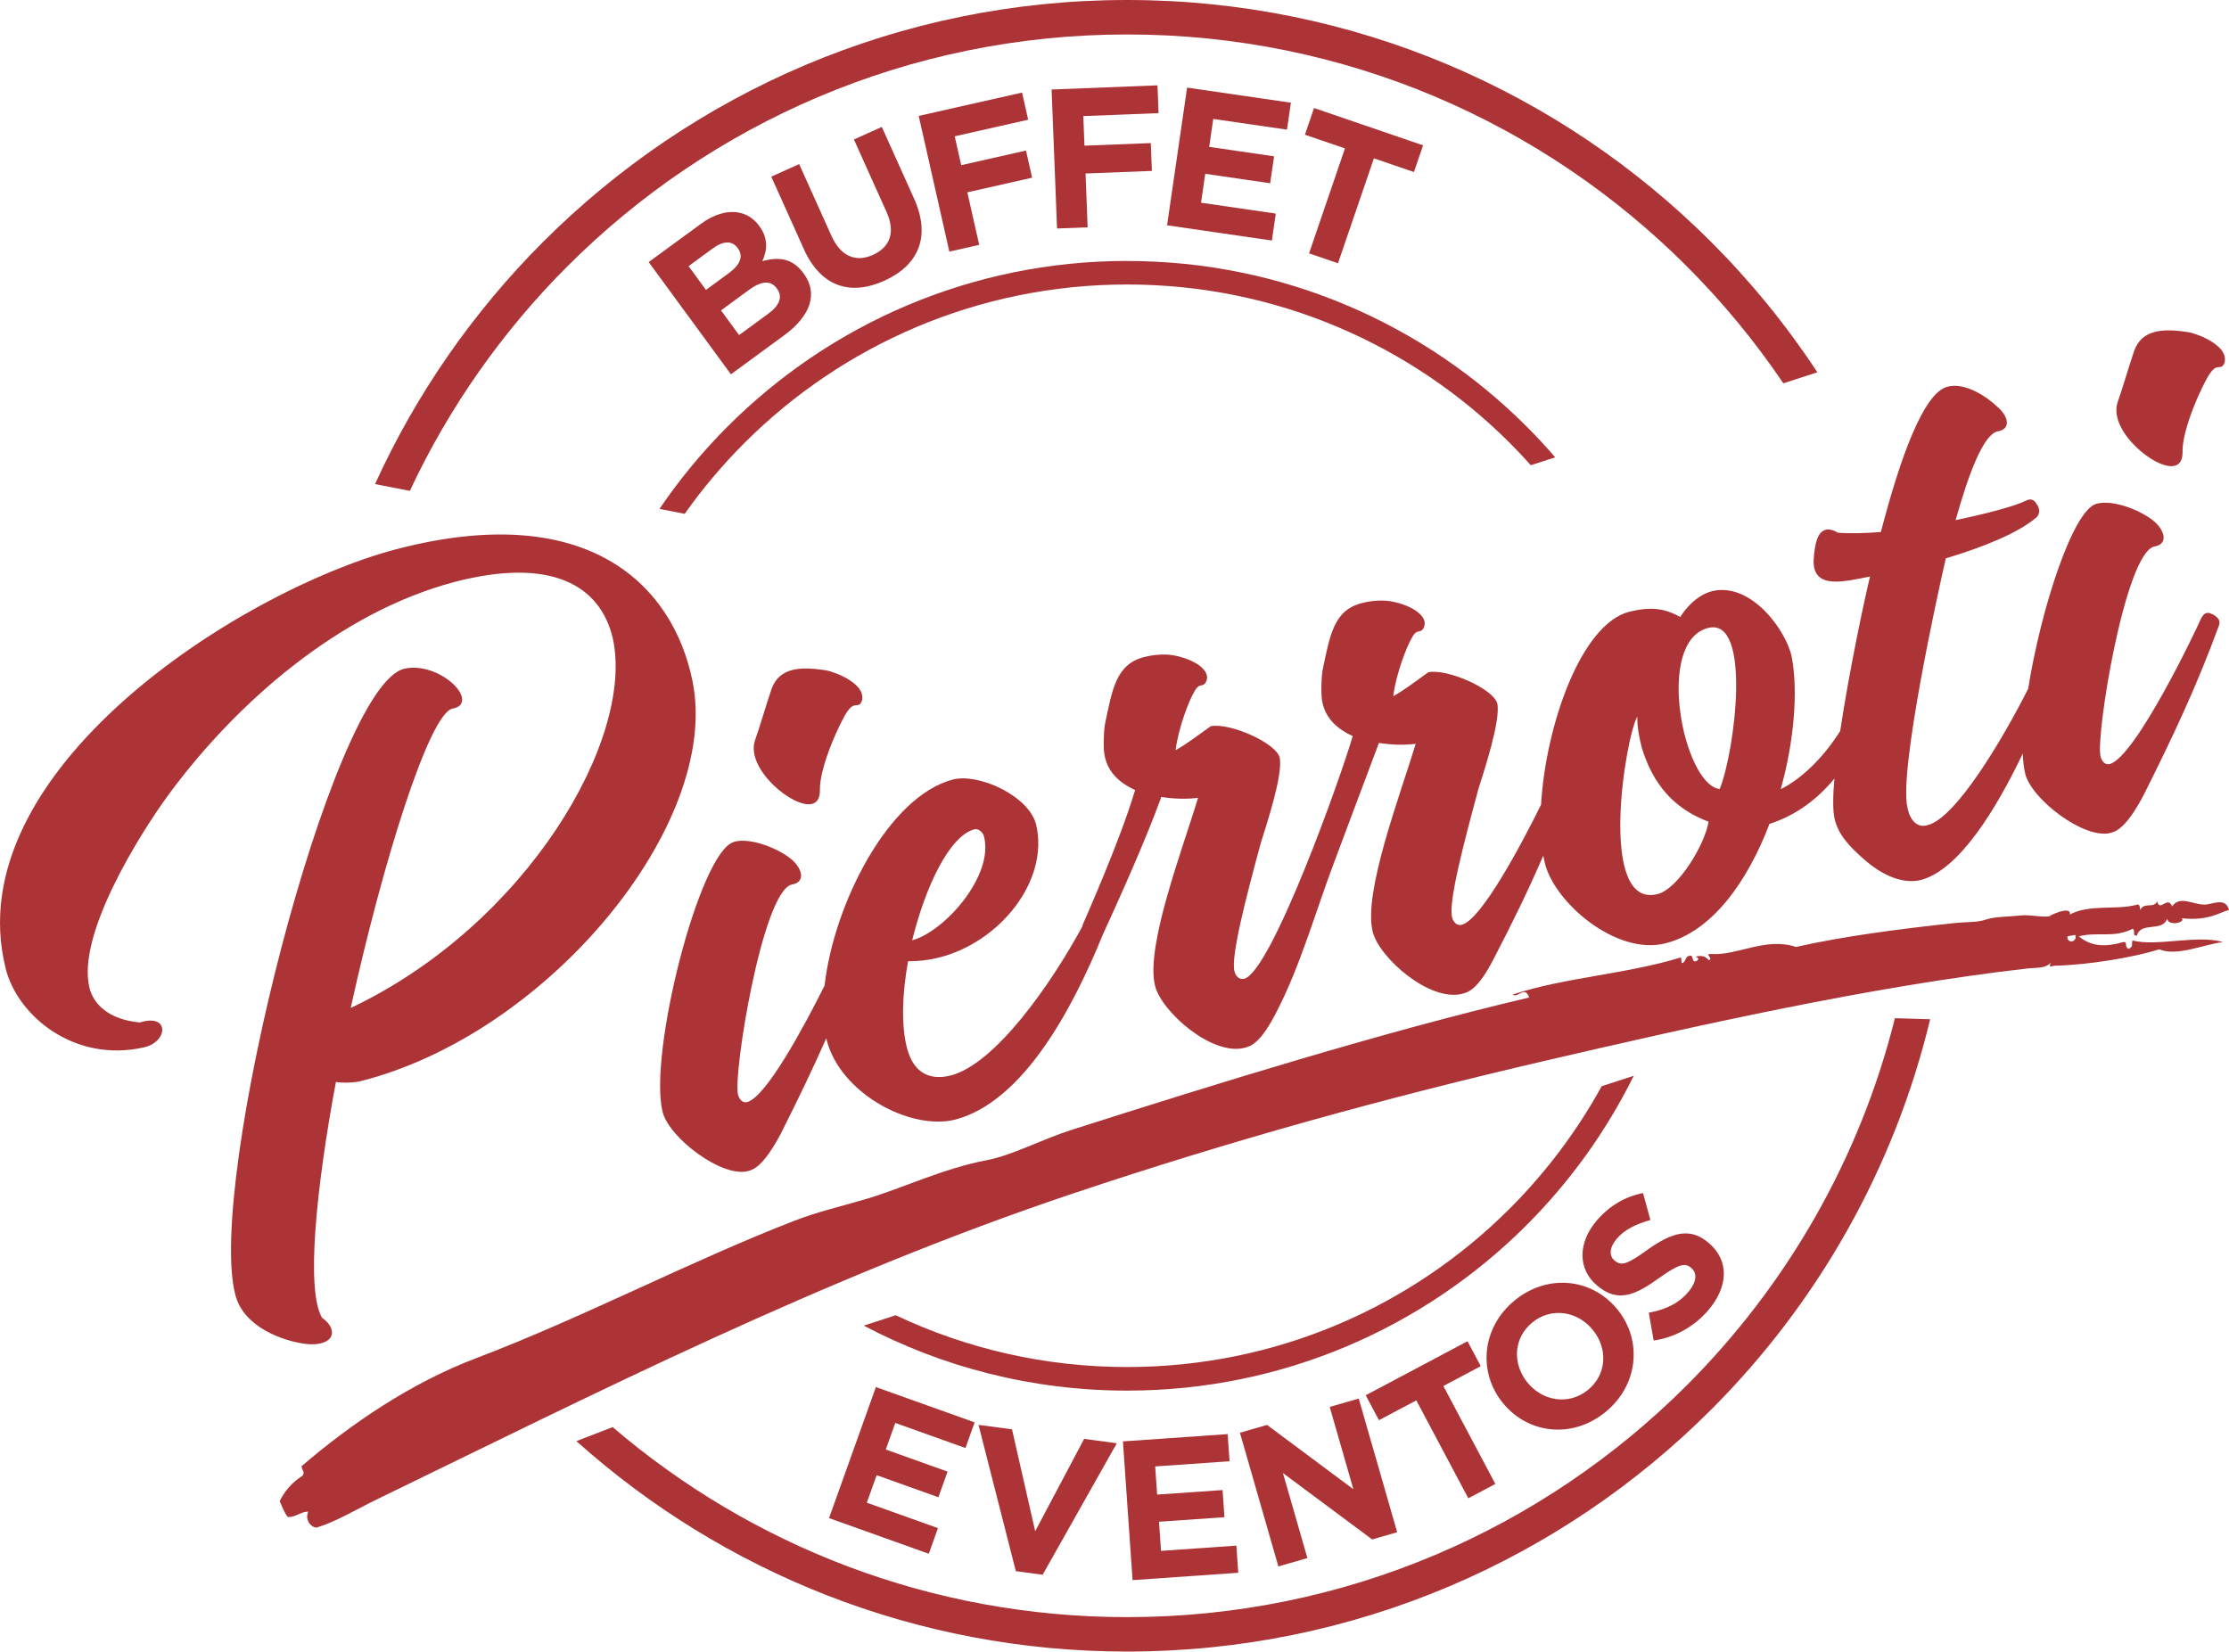 <?xml version="1.0" encoding="UTF-8"?>
<svg id="Camada_2" data-name="Camada 2" xmlns="http://www.w3.org/2000/svg" viewBox="0 0 594.4 440.46">
  <defs>
    <style>
      .cls-1 {
        fill-rule: evenodd;
      }

      .cls-1, .cls-2 {
        fill: #ac3436;
      }
    </style>
  </defs>
  <g id="Camada_1-2" data-name="Camada 1">
    <g>
      <g>
        <path class="cls-1" d="M579.88,124.22c-5,1.24-17.74-9.41-15.18-16.95,1.26-3.5,2.77-8.83,4.4-13.66,1.04-2.92,2.96-4.45,5.63-5.12,2.67-.66,5.75-.37,8.88.1,3.54.72,9.58,3.64,9.7,6.98.12,1.21-.46,2.42-1.55,2.33-1.42,0-2,1.2-2.42,1.66-1.59,2.17-7.53,14.61-7.33,21.12,0,2.12-.8,3.21-2.13,3.54ZM442,238.45c5.5-1.37,12.65-13.23,13.62-19.31-9.37-3.52-14.9-10.11-17.84-19.83-.71-2.83-1.24-5.71-1.16-8.21-3.22,5.58-10.63,51.32,5.38,47.35ZM458.59,210.43c4.06-10.04,8.62-45.87-3.05-42.97-14.34,3.56-6.62,41.83,3.05,42.97ZM262.38,223.01c-.25-1-1.41-2.13-2.58-1.84-6.63,1.82-13.03,15.27-16.55,29.6,8.63-2.32,21.91-17.29,19.13-27.76ZM216.51,214.39c-5.01,1.24-17.74-9.4-15.18-16.95,1.26-3.5,2.77-8.83,4.4-13.66,1.04-2.92,2.97-4.45,5.63-5.12,2.67-.66,5.75-.36,8.88.1,3.54.72,9.58,3.64,9.7,6.98.12,1.21-.46,2.42-1.55,2.33-1.42,0-2,1.2-2.42,1.66-1.59,2.17-7.53,14.62-7.33,21.12,0,2.13-.8,3.21-2.13,3.54ZM195.66,224.52c4.63-1.33,12.54,2.02,15.74,4.94,2.79,2.67,3.24,5.92-.34,6.46-7.8,2.11-15.59,50.61-14.27,55.94.29,1.17,1.12,2.38,2.46,2.05,5.09-1.39,15.22-20.21,20.64-31.08,2.47-21.82,17.08-50.55,34.3-54.96,6.84-1.7,20.2,4.37,22.11,12.04,3.52,14.88-9.56,31.41-26.06,35.5-2.67.66-5.25.95-8.09.94-1.57,8.65-1.89,17.37-.19,23.48,1.77,6.43,6.14,8.33,11.47,7.01,12-2.98,27.01-24.67,35.12-39.63.04-.2.11-.42.2-.65.54-1.37,9.79-21.9,13.94-35.86-4-1.84-7.16-4.6-8.07-8.97-.46-1.84-.32-6.29.02-8.5,2.01-9.71,3.07-16.16,10.57-18.03,1.67-.41,3.71-.74,6.04-.62,3.58.17,9.96,2.31,10.62,5.69.12,1.21-.46,2.42-1.5,2.5-1.21.12-1.75,1.5-2.01,1.92-1.13,1.87-4.1,9.16-4.86,15.37,2.96-1.62,5.92-3.95,9.39-6.4,5.25-.95,17.41,4.53,18.36,8.37.95,4.54-3.62,18.24-5,22.66-4.07,14.99-8.05,30.33-7.06,34.33.33,1.33,1.29,2.34,2.62,2,7.3-1.99,25.98-54.42,28.91-64.71-4-1.84-7.16-4.6-8.07-8.98-.45-1.84-.32-6.29.02-8.5,2.02-9.71,3.07-16.16,10.58-18.02,1.66-.42,3.71-.75,6.04-.62,3.58.17,9.96,2.31,10.62,5.69.12,1.21-.46,2.42-1.51,2.5-1.21.12-1.75,1.49-2,1.91-1.13,1.88-4.1,9.16-4.86,15.37,2.96-1.62,5.92-3.95,9.38-6.4,5.25-.95,17.41,4.53,18.36,8.37.95,4.55-3.62,18.25-5,22.66-4.07,14.99-8.05,30.32-7.06,34.32.33,1.33,1.29,2.34,2.62,2.01,5.24-1.43,15.81-21.32,21.11-32.01,1.22-21,10.6-48.13,23.5-51.46,5.67-1.41,9.5-.94,13.62,1.4,0,0,3.22-5.58,8.55-6.91,10.55-2.44,19.86,10.83,21.18,17.58,1.74,9.13.63,22.51-2.94,35.25,6.21-3.1,11.94-9.27,15.86-15.52,2.44-16.31,6.56-35.47,7.95-41.2-6.75,1.32-15.22,3.6-15.04-4.24.26-4.66,1.1-7.7,3.27-8.24.83-.21,1.96.05,3.21.8,3.25.25,7.29.14,11.46-.19,5.16-19.87,11.36-36.99,17.65-38.72,4.63-1.33,10.54,2.52,13.58,5.48,2.96,2.63,3.41,5.88-.18,6.42-3.67.91-7.56,10.91-11.12,23.65,8.59-1.78,16.05-3.81,18.72-5.18,1.42-.71,2.25-.21,2.87.88.75.88,1.2,2.71-.3,3.79-4.84,4.03-13.85,7.68-23.9,10.71-2.15,9.18-12.59,57-10.23,66.48.66,3.38,2.61,5.52,5.4,4.65,7.56-1.88,20.14-23.18,26.79-36.37,3.37-21.19,11.88-47.51,18.16-49.31,4.62-1.32,12.54,2.02,15.74,4.95,2.79,2.67,3.24,5.92-.35,6.46-7.8,2.11-15.59,50.61-14.26,55.94.29,1.17,1.12,2.38,2.46,2.05,6.96-1.9,23.36-36.42,24.24-38.59.71-1.41,1.3-1.91,2.42-1.66,1.17.42,3,1.38,2.54,3.09-5.9,16.16-12.39,29.98-20.33,45.76-4.6,8.58-7.23,9.4-8.72,9.78-7,1.74-20.99-8.96-22.69-15.79-.37-1.47-.57-3.3-.64-5.4-7.23,15.11-16.89,30.73-26.87,33.64-4.8,1.37-10.17-1.02-14.62-4.69-5.37-4.51-7.73-7.61-8.68-11.45-.53-2.15-.49-6-.08-10.8-4.46,5.4-10.14,9.76-17.31,12.08-5.9,15.45-15.34,28.77-27.85,31.87-13.01,3.23-29.61-10.89-32.09-21.6-.14-.59-.27-1.2-.38-1.82-3.87,8.98-8.12,17.74-13,27.1-4.39,8.7-7.06,9.36-8.56,9.73-8.63,2.32-22.2-9.54-23.93-16.54-2.61-10.5,7.4-36.53,11.46-50.11-2.92.37-6.29.32-9.79-.23-4.15,11.12-8.12,21.49-11.94,31.82-4.81,12.7-9.05,27.74-15.28,39.73-4.39,8.71-7.06,9.36-8.56,9.74-8.63,2.32-22.19-9.54-23.93-16.54-2.61-10.5,7.4-36.53,11.47-50.11-2.92.37-6.29.32-9.79-.23-4.31,11.86-11.16,27-15.63,36.78-7.88,19.33-21.02,44.42-39.31,49.26-12.17,3.02-30.82-7.19-34.32-21.31-.03-.12-.06-.25-.09-.37-3.71,8.44-7.74,16.73-12.23,25.65-4.6,8.58-7.23,9.41-8.72,9.78-7,1.74-20.99-8.95-22.69-15.79-3.85-15.51,9.87-69.37,18.96-71.98ZM1.49,258.19c-12.95-52.19,61.85-100.32,103.67-111.58,51.66-13.7,74.41,9.51,79.53,35.14,7.64,37.94-38.59,94.2-88.95,106.69-2.21.37-4.33.37-6.17.12-5.38,28.95-7.97,55.62-3.69,62.88,3.41,2.34,3.74,5.8-.26,6.79-1,.25-2.38.41-4.21.16-5.67-.72-16.29-4.28-18.61-12.91-7.95-29.18,25.58-162.31,44.92-167.11,4.67-1.16,10.21,1.19,13.24,4.15,2.79,2.67,3.41,5.88-.34,6.46-6.17,1.53-18.45,40.52-27.1,79.84,47.05-22.3,75.8-71.92,69.89-98.6-3.35-14.22-16.55-21.74-42.31-14.99-30.72,8.15-58.19,32.32-76.06,56.58-7.94,10.82-24.65,37.63-21.18,51.64,1.08,4.33,5.11,8.47,13.44,9.23,8.05-2.53,7.49,5.22,1.11,6.63-18.43,4.22-33.74-8.27-36.93-21.11Z"/>
        <path class="cls-2" d="M514.71,271.82c-9.63,40.09-30.21,75.93-58.42,104.13-39.85,39.85-94.91,64.5-155.72,64.5-56.43,0-107.9-21.22-146.87-56.12l9.67-3.74c36.89,31.59,84.81,50.68,137.19,50.68,58.28,0,111.04-23.62,149.23-61.81,26.59-26.59,46.12-60.25,55.52-97.92l9.39.28ZM300.56,0c60.81,0,115.87,24.65,155.72,64.5,10.58,10.58,20.09,22.23,28.35,34.78l-9.07,2.95c-7.58-11.23-16.22-21.68-25.77-31.23-38.19-38.19-90.95-61.81-149.23-61.81s-111.04,23.62-149.23,61.81c-17.27,17.27-31.56,37.52-42.04,59.91l-9.28-1.81c11.01-24.19,26.27-46.04,44.82-64.6C184.69,24.65,239.74,0,300.56,0Z"/>
        <path class="cls-2" d="M435.66,286.91c-7.33,14.82-17.02,28.26-28.59,39.83-27.26,27.26-64.91,44.12-106.51,44.12-25.36,0-49.25-6.27-70.22-17.33l8.52-2.77c18.71,8.86,39.62,13.81,61.7,13.81,39.86,0,75.95-16.16,102.06-42.28,9.62-9.62,17.89-20.6,24.5-32.62l8.53-2.77ZM300.56,69.6c41.59,0,79.25,16.86,106.51,44.12,2.65,2.65,5.2,5.4,7.65,8.24l-6.5,2.11c-1.81-2.03-3.67-4-5.59-5.92-26.12-26.12-62.21-42.28-102.06-42.28s-75.95,16.16-102.07,42.28c-5.82,5.82-11.15,12.14-15.91,18.88l-6.73-1.31c5.37-7.91,11.47-15.28,18.2-22.01,27.26-27.26,64.92-44.12,106.51-44.12Z"/>
        <path class="cls-1" d="M553.42,249.33c-.7.12-1.41.25-2.11.37-.18,2.11,2.75,1.6,2.11-.37ZM403.37,265.24c13.69-4.56,30.28-5.42,44.91-9.92.06.51.12,1.01.17,1.52,1.2-.13.81-1.69,1.93-1.89,1.48-.77.48,2.43,2.28,1.15.57-.28-.07-.9-.54-.94.83-.27,2.55-.52,3.55.93,1.4-.46-1.35-1.77.67-1.67,6.97.48,14.49-4.58,22.59-1.88,12.8-2.88,27.49-4.79,42.3-6.37,3.2-.34,6.12-.12,8.49-.97,2.15-.77,6.36-.73,8.92-1.04,2.83-.35,6.03.65,8.18.12-1.29.32,5.72-3.1,5.12-.38,5.19-2.82,12.27-1.13,17.78-2.59.87-.4.89.58,1.02,1.37.99-2.24,3.75-.27,4.47-2.33.85,3.07,2.71-1.65,4.03,1.36,2.02-2.92,5.44-.51,8.55-.46,2.19.03,5.66-2.14,6.62,1.43-2.32.51-5.31,3-12.65,2.21,1.3,1.02-3.41,2.28-3.85.16-1.41,3.64-7.07.61-8.09,4.52-1.47-.21-.18-1.12-1.08-1.88-5.29,2.59-9.13.71-14.4,2.01,3.46,2.9,7.47,2.82,11.79,1.55,1.43-.21.2,1.15,1.49,1.81,1.43-.77.68-1.01,1.04-2.25,6.45,1.7,17.28-1.6,24.14.43-5.25.63-12.3,3.91-16.98,1.94-6.93,2.14-18.71,4.16-27.9,4.36-.61.02-1.92.79-.96-.87-1.58,1.7-3.66,1.32-6.27,1.61-41.66,4.72-89.27,15.46-128,24.46-43.39,10.08-83.98,21.28-126.73,35.61-66.45,22.29-127.14,53.23-185.61,81.59-5.31,2.57-10.39,5.74-15.93,7.45-1.53-.04-3.19-2.11-2.21-4.27-2.25.09-3.09,1.45-5.42,1.47-.96-1.06-1.53-2.76-2.21-4.27,1.43-2.81,3.43-5.1,6.11-6.76.68-1.1-.1-1.28-.29-2.53,13.43-11.5,29.26-22.25,46.62-28.84,28.28-10.74,56.74-25.71,84.48-36.5,6.67-2.6,12.69-3.91,19.96-6.08,9.01-2.69,20.36-8.08,31.54-10.17,6.92-1.3,14.64-5.53,22.74-8.11,38.62-12.34,83.34-26.21,122.04-35.31-1.21-3.36-2.98.3-4.39-.78Z"/>
      </g>
      <g>
        <path class="cls-2" d="M172.98,69.9l13.9-10.18c3.42-2.51,6.8-3.54,9.77-3.08,2.37.37,4.28,1.53,5.78,3.58l.06.08c2.48,3.38,2.06,6.58.8,9.34,4.43-1.21,8.04-.77,10.99,3.25l.06.08c4.01,5.47,1.57,11.47-5.19,16.42l-14.24,10.43-21.93-29.93ZM196.69,66.13c-1.44-1.97-3.79-1.95-6.57.09l-6.5,4.76,4.64,6.33,6.07-4.45c2.91-2.13,4.06-4.42,2.43-6.64l-.06-.09ZM199.88,77.2l-7.61,5.58,4.82,6.58,7.82-5.73c2.91-2.13,3.91-4.44,2.28-6.66l-.06-.08c-1.47-2.01-3.88-2.15-7.25.32Z"/>
        <path class="cls-2" d="M214.37,66.45l-8.7-19.34,7.44-3.35,8.61,19.14c2.48,5.51,6.52,7.12,11.06,5.08s6.06-6.04,3.65-11.4l-8.72-19.38,7.44-3.35,8.59,19.09c4.61,10.25,1.12,17.86-7.97,21.95s-16.93,1.51-21.41-8.45Z"/>
        <path class="cls-2" d="M245,30.91l27.55-6.22,1.63,7.24-19.59,4.42,1.74,7.7,17.27-3.9,1.63,7.24-17.27,3.9,3.16,14.01-7.96,1.8-8.17-36.19Z"/>
        <path class="cls-2" d="M280.43,23.87l28.23-1.11.29,7.41-20.07.79.31,7.89,17.69-.69.29,7.42-17.69.69.56,14.35-8.16.32-1.45-37.07Z"/>
        <path class="cls-2" d="M316.55,23.36l27.69,4.03-1.04,7.19-19.67-2.86-1.08,7.45,17.31,2.52-1.05,7.18-17.31-2.52-1.12,7.71,19.93,2.9-1.04,7.19-27.95-4.07,5.34-36.71Z"/>
        <path class="cls-2" d="M358.66,39.58l-10.68-3.65,2.43-7.12,29.08,9.95-2.44,7.12-10.68-3.65-9.57,27.98-7.72-2.64,9.57-27.98Z"/>
      </g>
      <g>
        <path class="cls-2" d="M233.55,369.91l26.35,9.42-2.44,6.84-18.72-6.69-2.53,7.09,16.47,5.89-2.44,6.84-16.47-5.89-2.62,7.34,18.97,6.78-2.44,6.84-26.6-9.51,12.49-34.94Z"/>
        <path class="cls-2" d="M260.94,380l8.93,1.18,6.18,27.18,13.05-24.62,8.72,1.16-19.78,35.06-7.15-.95-9.95-39.01Z"/>
        <path class="cls-2" d="M299.46,384.4l27.92-1.94.5,7.24-19.83,1.38.52,7.51,17.45-1.21.5,7.24-17.45,1.21.54,7.77,20.09-1.4.5,7.24-28.18,1.96-2.57-37.01Z"/>
        <path class="cls-2" d="M330.65,382.09l7.23-2.08,23.02,17.15-6.31-21.95,7.74-2.23,10.25,35.65-6.67,1.92-23.79-17.7,6.52,22.67-7.74,2.23-10.25-35.65Z"/>
        <path class="cls-2" d="M377.69,373.46l-9.97,5.29-3.53-6.65,27.15-14.41,3.53,6.65-9.97,5.29,13.86,26.12-7.21,3.83-13.86-26.12Z"/>
        <path class="cls-2" d="M400.8,374.2l-.07-.08c-6.65-8.18-5.65-20.13,3.24-27.36,8.88-7.22,20.64-5.78,27.29,2.4l.07.08c6.65,8.18,5.65,20.13-3.24,27.36-8.88,7.22-20.64,5.78-27.29-2.4ZM424.78,354.71l-.07-.08c-4.01-4.93-10.97-6.11-16.07-1.96-5.1,4.15-5.36,11.05-1.35,15.99l.07.08c4.01,4.93,10.97,6.1,16.07,1.96,5.1-4.15,5.36-11.05,1.35-15.99Z"/>
        <path class="cls-2" d="M440.98,357.49l-1.31-7.41c4.26-.78,7.85-2.33,10.58-5.57,2.15-2.55,2.43-4.95.77-6.35l-.08-.07c-1.58-1.33-3.21-1.04-8.42,2.68-6.27,4.49-10.96,6.85-16.59,2.1l-.08-.07c-5.15-4.33-5.07-11.34-.19-17.13,3.48-4.14,7.75-6.57,12.48-7.5l1.97,7.2c-3.86,1.05-7,2.63-9.01,5.02-2.01,2.39-1.98,4.57-.6,5.73l.08.07c1.87,1.57,3.5.87,8.88-2.98,6.35-4.49,11.15-6,16.09-1.83l.08.07c5.63,4.75,5.18,11.71.03,17.83-3.62,4.3-8.77,7.37-14.68,8.22Z"/>
      </g>
    </g>
  </g>
</svg>